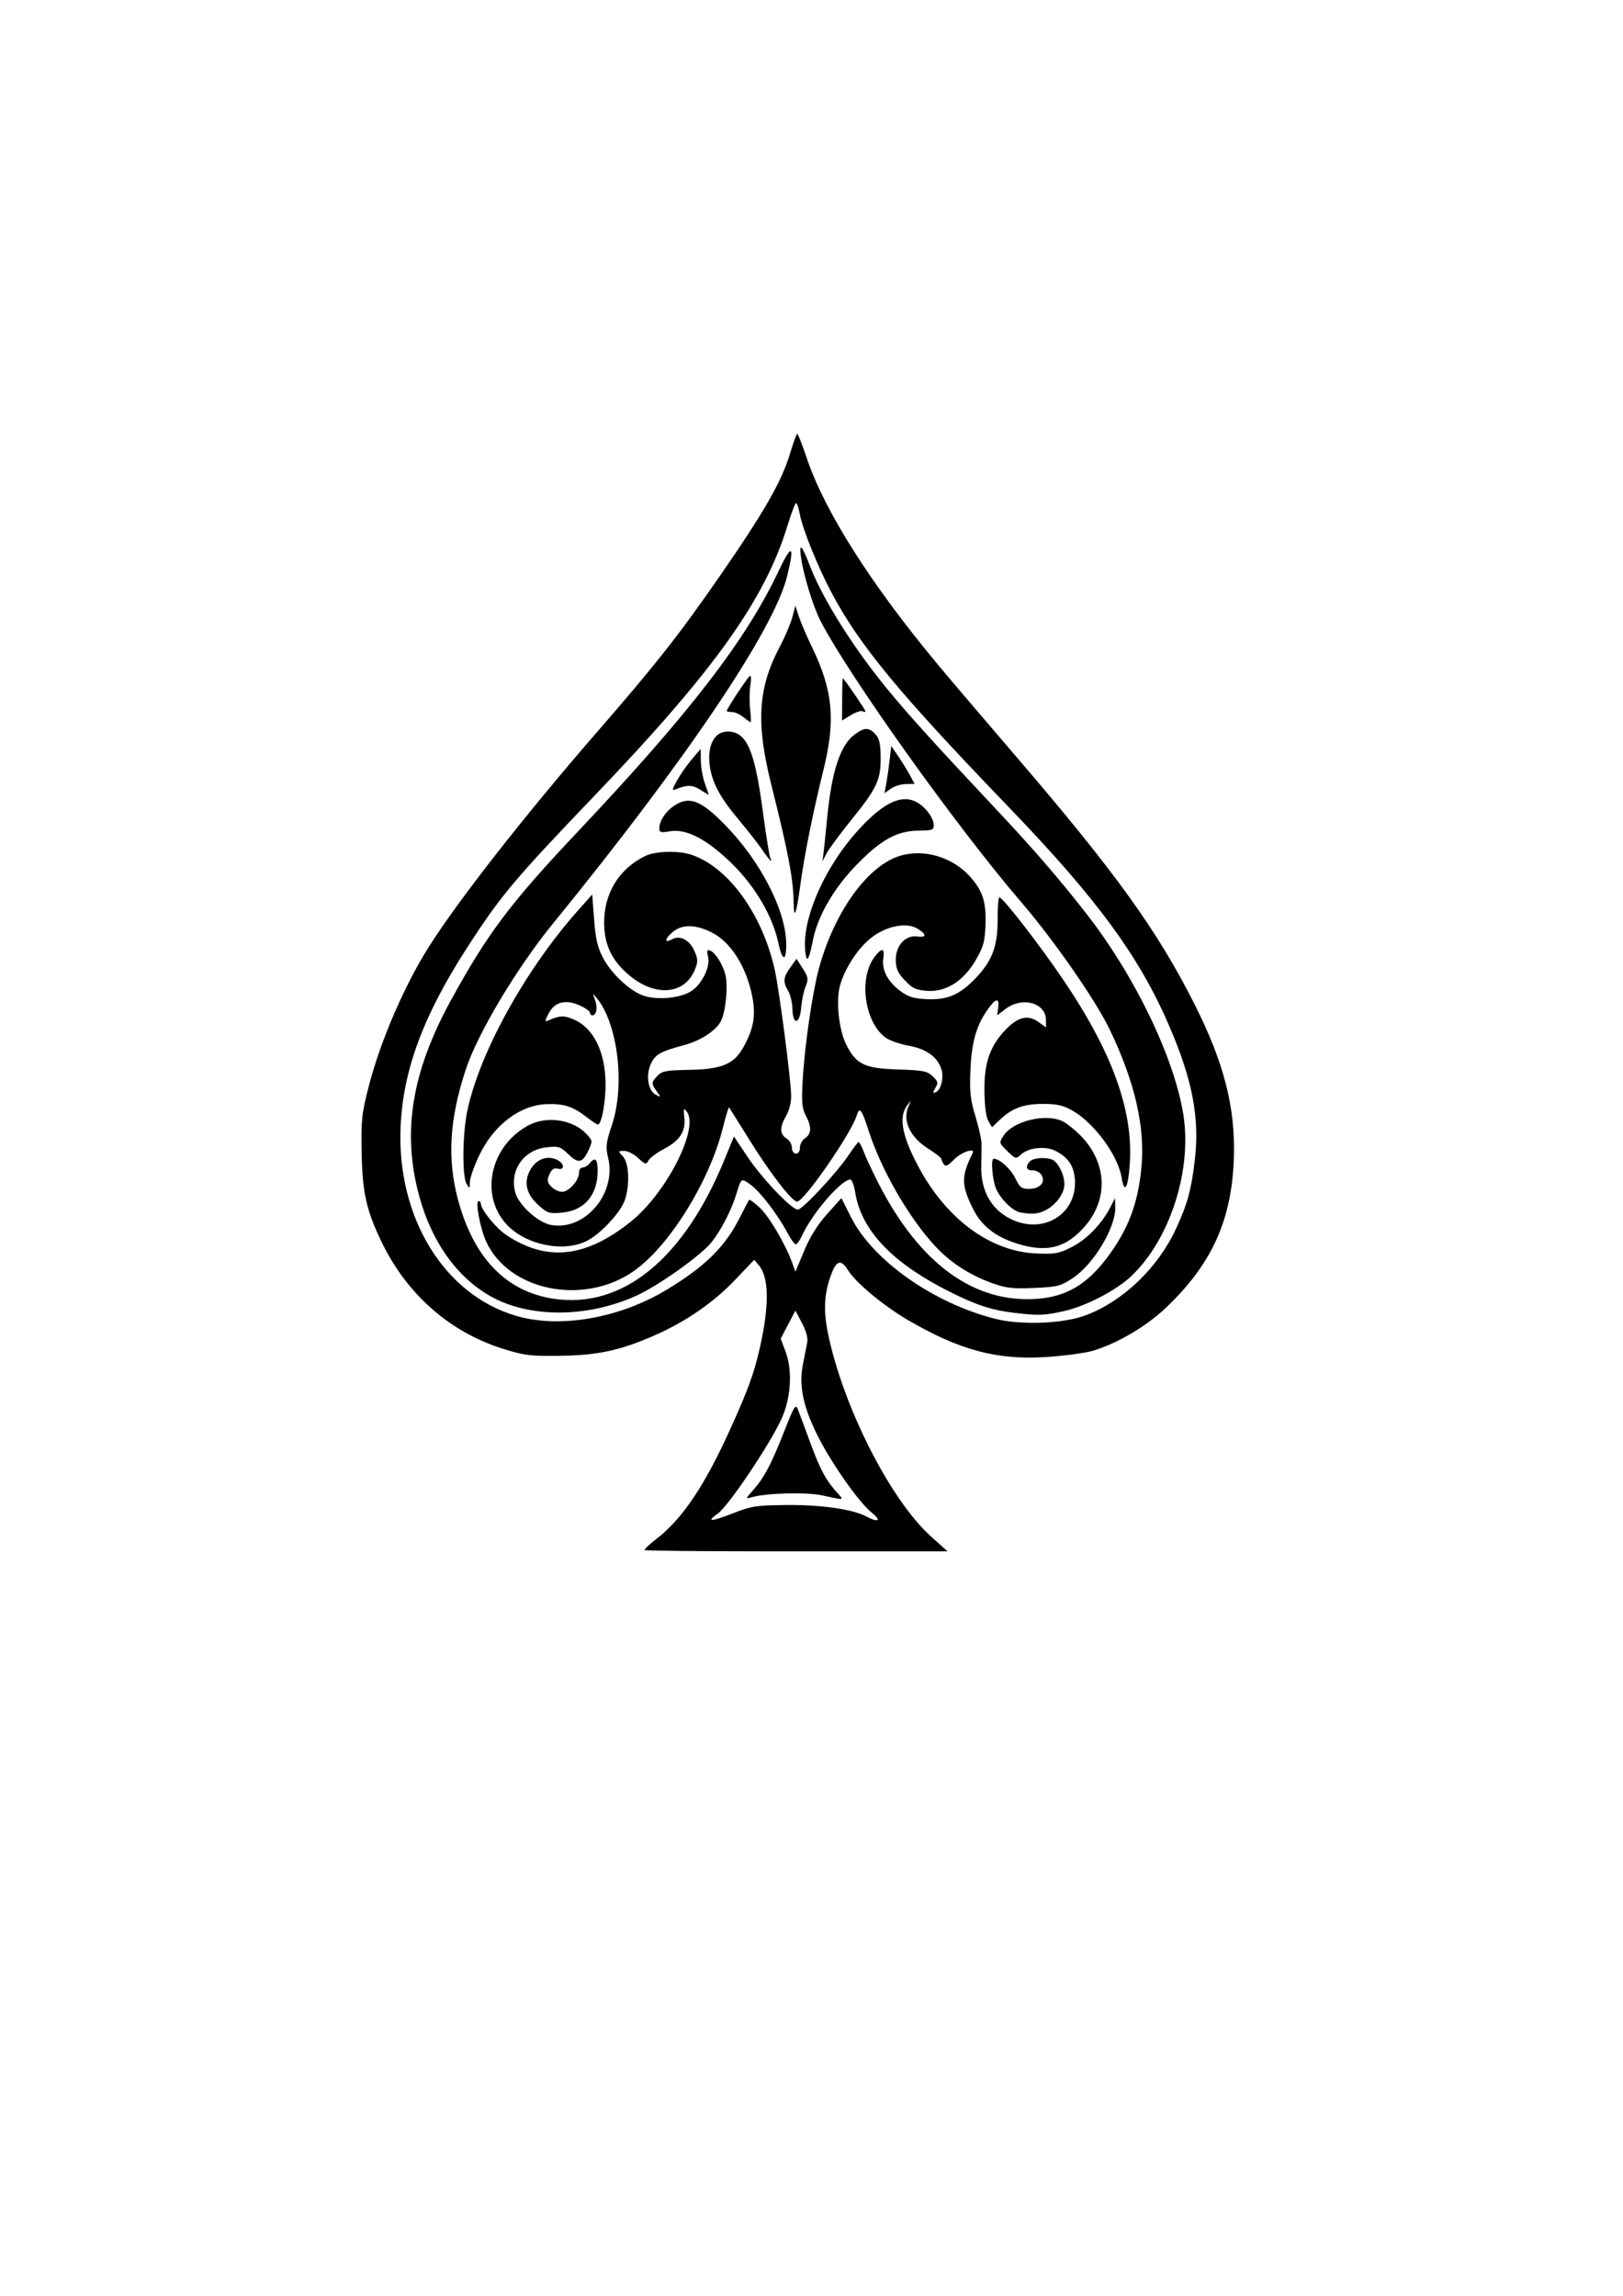 <?xml version="1.0" encoding="UTF-8" standalone="no"?>
<!-- Created with Inkscape (http://www.inkscape.org/) -->

<svg
   xmlns:dc="http://purl.org/dc/elements/1.1/"
   xmlns:cc="http://creativecommons.org/ns#"
   xmlns:rdf="http://www.w3.org/1999/02/22-rdf-syntax-ns#"
   xmlns:svg="http://www.w3.org/2000/svg"
   xmlns="http://www.w3.org/2000/svg"
   xmlns:xlink="http://www.w3.org/1999/xlink"
   xmlns:sodipodi="http://sodipodi.sourceforge.net/DTD/sodipodi-0.dtd"
   xmlns:inkscape="http://www.inkscape.org/namespaces/inkscape"
   width="744.094"
   height="1052.362"
   id="svg2"
   version="1.1"
   inkscape:version="0.48.4 r9939"
   sodipodi:docname="Новый документ 1">
  <defs
     id="defs4">
    <linearGradient
       id="linearGradient3784-4-2">
      <stop
         id="stop3786-8-1"
         offset="0"
         style="stop-color:#ffffff;stop-opacity:0.29;" />
      <stop
         id="stop3788-6-5"
         offset="1"
         style="stop-color:#000000;stop-opacity:0;" />
    </linearGradient>
    <radialGradient
       inkscape:collect="always"
       xlink:href="#linearGradient3784-4-2"
       id="radialGradient4013-8"
       gradientUnits="userSpaceOnUse"
       gradientTransform="matrix(1.089,-0.715,0.446,0.656,-244.933,290.918)"
       cx="159.354"
       cy="492.632"
       fx="159.354"
       fy="492.632"
       r="81.903" />
    <linearGradient
       id="linearGradient3784-4-6">
      <stop
         id="stop3786-8-8"
         offset="0"
         style="stop-color:#ffffff;stop-opacity:0.313;" />
      <stop
         id="stop3788-6-8"
         offset="1"
         style="stop-color:#000000;stop-opacity:0;" />
    </linearGradient>
    <linearGradient
       id="linearGradient3768">
      <stop
         id="stop3770"
         offset="0"
         style="stop-color:#df0000;stop-opacity:1;" />
      <stop
         id="stop3772"
         offset="1"
         style="stop-color:#df0000;stop-opacity:0.672;" />
    </linearGradient>
    <linearGradient
       id="linearGradient3784-4-1">
      <stop
         id="stop3786-8-03"
         offset="0"
         style="stop-color:#ffffff;stop-opacity:0.237;" />
      <stop
         id="stop3788-6-6"
         offset="1"
         style="stop-color:#000000;stop-opacity:0;" />
    </linearGradient>
    <radialGradient
       r="81.903"
       fy="509.476"
       fx="168.025"
       cy="509.476"
       cx="168.025"
       gradientTransform="matrix(1.257,-0.777,0.337,0.536,-221.202,359.243)"
       gradientUnits="userSpaceOnUse"
       id="radialGradient3927"
       xlink:href="#linearGradient3784-4-1"
       inkscape:collect="always" />
    <linearGradient
       id="linearGradient3784-4-5">
      <stop
         id="stop3786-8-0"
         offset="0"
         style="stop-color:#ffffff;stop-opacity:0.489;" />
      <stop
         id="stop3788-6-3"
         offset="1"
         style="stop-color:#000000;stop-opacity:0;" />
    </linearGradient>
    <radialGradient
       r="81.903"
       fy="509.476"
       fx="168.025"
       cy="509.476"
       cx="168.025"
       gradientTransform="matrix(1.257,-0.777,0.337,0.536,-221.202,359.243)"
       gradientUnits="userSpaceOnUse"
       id="radialGradient3929"
       xlink:href="#linearGradient3784-4-5"
       inkscape:collect="always" />
    <linearGradient
       id="linearGradient3784-4">
      <stop
         id="stop3786-8"
         offset="0"
         style="stop-color:#ffffff;stop-opacity:0.435;" />
      <stop
         id="stop3788-6"
         offset="1"
         style="stop-color:#000000;stop-opacity:0;" />
    </linearGradient>
    <radialGradient
       inkscape:collect="always"
       xlink:href="#linearGradient3784-4"
       id="radialGradient3975"
       gradientUnits="userSpaceOnUse"
       gradientTransform="matrix(1.257,-0.777,0.337,0.536,-221.202,359.243)"
       cx="168.025"
       cy="509.476"
       fx="168.025"
       fy="509.476"
       r="81.903" />
    <linearGradient
       id="linearGradient3959">
      <stop
         id="stop3961"
         offset="0"
         style="stop-color:#000000;stop-opacity:1;" />
      <stop
         id="stop3963"
         offset="1"
         style="stop-color:#000000;stop-opacity:0.649;" />
    </linearGradient>
    <radialGradient
       gradientUnits="userSpaceOnUse"
       gradientTransform="matrix(-1.584,-0.023,0.031,-2.478,-0.249,-26.714)"
       r="8"
       fy="-8.835"
       fx="-0.158"
       cy="-8.835"
       cx="-0.158"
       id="radialGradient3957"
       xlink:href="#linearGradient3773"
       inkscape:collect="always" />
    <linearGradient
       id="linearGradient3773">
      <stop
         id="stop3775"
         offset="0"
         style="stop-color:#000000;stop-opacity:1;" />
      <stop
         id="stop3777"
         offset="1"
         style="stop-color:#000000;stop-opacity:0.649;" />
    </linearGradient>
    <radialGradient
       gradientUnits="userSpaceOnUse"
       gradientTransform="matrix(-1.584,-0.023,0.031,-2.478,-0.249,-26.714)"
       r="8"
       fy="-8.835"
       fx="-0.158"
       cy="-8.835"
       cx="-0.158"
       id="radialGradient3781"
       xlink:href="#linearGradient3773"
       inkscape:collect="always" />
    <radialGradient
       inkscape:collect="always"
       xlink:href="#linearGradient3784-4-2-4"
       id="radialGradient3073"
       gradientUnits="userSpaceOnUse"
       gradientTransform="matrix(1.089,-0.715,0.446,0.656,-244.933,290.918)"
       cx="159.354"
       cy="492.632"
       fx="159.354"
       fy="492.632"
       r="81.903" />
    <filter
       height="1.325"
       y="-0.162"
       width="1.279"
       x="-0.139"
       id="filter3834-6-3"
       inkscape:collect="always"
       color-interpolation-filters="sRGB">
      <feGaussianBlur
         id="feGaussianBlur3836-6-3"
         stdDeviation="9.511"
         inkscape:collect="always" />
    </filter>
    <linearGradient
       id="linearGradient3784-4-2-4">
      <stop
         id="stop3786-8-1-1"
         offset="0"
         style="stop-color:#ffffff;stop-opacity:0.29;" />
      <stop
         id="stop3788-6-5-4"
         offset="1"
         style="stop-color:#000000;stop-opacity:0;" />
    </linearGradient>
    <radialGradient
       inkscape:collect="always"
       xlink:href="#linearGradient3784-4-2-4"
       id="radialGradient4013-8-8"
       gradientUnits="userSpaceOnUse"
       gradientTransform="matrix(1.089,-0.715,0.446,0.656,-244.933,290.918)"
       cx="159.354"
       cy="492.632"
       fx="159.354"
       fy="492.632"
       r="81.903" />
    <filter
       height="1.325"
       y="-0.162"
       width="1.279"
       x="-0.139"
       id="filter3834-6"
       inkscape:collect="always"
       color-interpolation-filters="sRGB">
      <feGaussianBlur
         id="feGaussianBlur3836-6"
         stdDeviation="9.511"
         inkscape:collect="always" />
    </filter>
    <linearGradient
       id="linearGradient3784-4-6-1">
      <stop
         id="stop3786-8-8-8"
         offset="0"
         style="stop-color:#ffffff;stop-opacity:0.313;" />
      <stop
         id="stop3788-6-8-9"
         offset="1"
         style="stop-color:#000000;stop-opacity:0;" />
    </linearGradient>
    <radialGradient
       inkscape:collect="always"
       xlink:href="#linearGradient3784-4-6-1"
       id="radialGradient4013"
       gradientUnits="userSpaceOnUse"
       gradientTransform="matrix(1.153,-0.674,0.395,0.675,-233.633,270.401)"
       cx="171.487"
       cy="511.223"
       fx="171.487"
       fy="511.223"
       r="81.903" />
    <linearGradient
       id="linearGradient3768-4">
      <stop
         id="stop3770-0"
         offset="0"
         style="stop-color:#df0000;stop-opacity:1;" />
      <stop
         id="stop3772-6"
         offset="1"
         style="stop-color:#df0000;stop-opacity:0.672;" />
    </linearGradient>
    <radialGradient
       gradientUnits="userSpaceOnUse"
       gradientTransform="matrix(-1,0,0,-1.72,-0.412,-13.027)"
       r="8"
       fy="-4.579"
       fx="-0.206"
       cy="-4.579"
       cx="-0.206"
       id="radialGradient3776"
       xlink:href="#linearGradient3768-4"
       inkscape:collect="always" />
    <linearGradient
       id="linearGradient3784-4-1-0">
      <stop
         id="stop3786-8-03-1"
         offset="0"
         style="stop-color:#ffffff;stop-opacity:0.237;" />
      <stop
         id="stop3788-6-6-6"
         offset="1"
         style="stop-color:#000000;stop-opacity:0;" />
    </linearGradient>
    <radialGradient
       r="81.903"
       fy="509.476"
       fx="168.025"
       cy="509.476"
       cx="168.025"
       gradientTransform="matrix(1.257,-0.777,0.337,0.536,-221.202,359.243)"
       gradientUnits="userSpaceOnUse"
       id="radialGradient3927-2"
       xlink:href="#linearGradient3784-4-1-0"
       inkscape:collect="always" />
    <linearGradient
       id="linearGradient3784-4-5-3">
      <stop
         id="stop3786-8-0-5"
         offset="0"
         style="stop-color:#ffffff;stop-opacity:0.489;" />
      <stop
         id="stop3788-6-3-1"
         offset="1"
         style="stop-color:#000000;stop-opacity:0;" />
    </linearGradient>
    <radialGradient
       r="81.903"
       fy="509.476"
       fx="168.025"
       cy="509.476"
       cx="168.025"
       gradientTransform="matrix(1.257,-0.777,0.337,0.536,-221.202,359.243)"
       gradientUnits="userSpaceOnUse"
       id="radialGradient3929-8"
       xlink:href="#linearGradient3784-4-5-3"
       inkscape:collect="always" />
    <linearGradient
       id="linearGradient3784-4-9">
      <stop
         id="stop3786-8-4"
         offset="0"
         style="stop-color:#ffffff;stop-opacity:0.435;" />
      <stop
         id="stop3788-6-7"
         offset="1"
         style="stop-color:#000000;stop-opacity:0;" />
    </linearGradient>
    <radialGradient
       inkscape:collect="always"
       xlink:href="#linearGradient3784-4-9"
       id="radialGradient3975-0"
       gradientUnits="userSpaceOnUse"
       gradientTransform="matrix(1.257,-0.777,0.337,0.536,-221.202,359.243)"
       cx="168.025"
       cy="509.476"
       fx="168.025"
       fy="509.476"
       r="81.903" />
    <linearGradient
       id="linearGradient3959-1">
      <stop
         id="stop3961-2"
         offset="0"
         style="stop-color:#000000;stop-opacity:1;" />
      <stop
         id="stop3963-5"
         offset="1"
         style="stop-color:#000000;stop-opacity:0.649;" />
    </linearGradient>
    <radialGradient
       gradientUnits="userSpaceOnUse"
       gradientTransform="matrix(-1.584,-0.023,0.031,-2.478,-0.249,-26.714)"
       r="8"
       fy="-8.835"
       fx="-0.158"
       cy="-8.835"
       cx="-0.158"
       id="radialGradient3957-0"
       xlink:href="#linearGradient3773-0"
       inkscape:collect="always" />
    <linearGradient
       id="linearGradient3773-0">
      <stop
         id="stop3775-3"
         offset="0"
         style="stop-color:#000000;stop-opacity:1;" />
      <stop
         id="stop3777-8"
         offset="1"
         style="stop-color:#000000;stop-opacity:0.649;" />
    </linearGradient>
    <radialGradient
       gradientUnits="userSpaceOnUse"
       gradientTransform="matrix(-1.584,-0.023,0.031,-2.478,-0.249,-26.714)"
       r="8"
       fy="-8.835"
       fx="-0.158"
       cy="-8.835"
       cx="-0.158"
       id="radialGradient3781-6"
       xlink:href="#linearGradient3773-0"
       inkscape:collect="always" />
    <linearGradient
       id="linearGradient3784-3">
      <stop
         id="stop3786-86"
         offset="0"
         style="stop-color:#ffffff;stop-opacity:0.702;" />
      <stop
         id="stop3788-2"
         offset="1"
         style="stop-color:#000000;stop-opacity:0;" />
    </linearGradient>
    <radialGradient
       inkscape:collect="always"
       xlink:href="#linearGradient3784-3"
       id="radialGradient3916"
       gradientUnits="userSpaceOnUse"
       gradientTransform="matrix(1.153,-0.674,0.395,0.675,-233.633,270.401)"
       cx="181.694"
       cy="461.841"
       fx="181.694"
       fy="461.841"
       r="81.903" />
    <linearGradient
       id="linearGradient3784-4-0">
      <stop
         id="stop3786-8-9"
         offset="0"
         style="stop-color:#ffffff;stop-opacity:0.519;" />
      <stop
         id="stop3788-6-9"
         offset="1"
         style="stop-color:#000000;stop-opacity:0;" />
    </linearGradient>
    <radialGradient
       inkscape:collect="always"
       xlink:href="#linearGradient3784-4-0"
       id="radialGradient3855"
       gradientUnits="userSpaceOnUse"
       gradientTransform="matrix(1.153,-0.674,0.395,0.675,-233.633,270.401)"
       cx="171.487"
       cy="511.223"
       fx="171.487"
       fy="511.223"
       r="81.903" />
    <linearGradient
       id="linearGradient3784">
      <stop
         id="stop3786"
         offset="0"
         style="stop-color:#ffffff;stop-opacity:0.534;" />
      <stop
         id="stop3788"
         offset="1"
         style="stop-color:#000000;stop-opacity:0;" />
    </linearGradient>
    <radialGradient
       gradientUnits="userSpaceOnUse"
       gradientTransform="matrix(1.153,-0.674,0.395,0.675,-233.633,270.401)"
       r="81.903"
       fy="511.223"
       fx="171.487"
       cy="511.223"
       cx="171.487"
       id="radialGradient3792"
       xlink:href="#linearGradient3784"
       inkscape:collect="always" />
    <linearGradient
       id="linearGradient2984">
      <stop
         id="stop2986"
         offset="0"
         style="stop-color:#000000;stop-opacity:1;" />
      <stop
         id="stop2988"
         offset="1"
         style="stop-color:#000000;stop-opacity:0.656;" />
    </linearGradient>
    <radialGradient
       gradientTransform="matrix(-1.561,0.018,-0.027,-2.291,123.984,58.809)"
       gradientUnits="userSpaceOnUse"
       r="9.5"
       fy="18.138"
       fx="48.231"
       cy="18.138"
       cx="48.231"
       id="radialGradient3760"
       xlink:href="#linearGradient2984"
       inkscape:collect="always" />
  </defs>
  <sodipodi:namedview
     id="base"
     pagecolor="#ffffff"
     bordercolor="#666666"
     borderopacity="1.0"
     inkscape:pageopacity="0.0"
     inkscape:pageshadow="2"
     inkscape:zoom="0.35"
     inkscape:cx="870.67388"
     inkscape:cy="644.54372"
     inkscape:document-units="px"
     inkscape:current-layer="layer1"
     showgrid="false"
     inkscape:window-width="1600"
     inkscape:window-height="838"
     inkscape:window-x="-8"
     inkscape:window-y="-8"
     inkscape:window-maximized="1" />
  <g
     inkscape:label="Layer 1"
     inkscape:groupmode="layer"
     id="layer1">
    <g
       id="g59812"
       transform="matrix(3.803,0,0,3.803,47.889,13.18)"
       inkscape:export-filename="C:\Users\GPN\Desktop\g59667.png"
       inkscape:export-xdpi="87.73716"
       inkscape:export-ydpi="87.73716">
      <g
         style="fill-rule:nonzero;stroke:#000000;stroke-miterlimit:4"
         id="Layer_x0020_1-0">
		
		<g
   id="g7-7"
   style="stroke:none">
			<g
   id="g9-7">
				
			</g>

			
		</g>

		<g
   id="g15-7">
			
		</g>

		<g
   id="g19-7">
			
		</g>

		<g
   id="g23-3"
   style="stroke:none">
			<g
   id="g25-35">
				
			</g>

			
		</g>

		<g
   id="g31-9"
   style="stroke:none">
			<g
   id="g33-98">
				
			</g>

			
		</g>

	</g>
      <g
         id="layer1-7"
         transform="matrix(1.509,0,0,1.379,16.929,45.066)" />
      <g
         id="layer1-7-8"
         transform="matrix(-1.509,0,0,-1.379,150.225,198.044)" />
      <path
         sodipodi:nodetypes="scsssscssssssssssscssssssssssssscssssssscccsssssssssssssssssssssscssssssscsscsscssssssssssssssssssssssssscssscssssssssssssssssscssscscssssssssssssssssssssssssssssssssssssssssssscsssssssssssssssssssssssssscscsssssssssssscsssssssssssssssssssssssssscsssscsscsssscssssssssssssssscssssssscsssccsssssscssssssssssssssssssssscssssssscssssssssssssssssscsssssssssscssssssssscssssscsscssscsscsscsssscssssscscscs"
         inkscape:connector-curvature="0"
         id="path2987"
         d="m 79.5,183.521 c -7.826,-0.004 -14.295,-0.072 -14.375,-0.151 -0.081,-0.078 0.556,-0.684 1.416,-1.346 3.13,-2.41 5.827,-6.427 8.939,-13.312 2.139,-4.732 2.827,-6.631 3.538,-9.761 1.137,-5.009 1.1,-8.437 -0.106,-9.882 l -0.578,-0.693 -2.33,2.448 c -2.59,2.721 -5.961,5.038 -9.722,6.683 -4.12,1.802 -6.785,2.378 -11.31,2.446 -3.568,0.053 -4.337,-0.04 -6.887,-0.834 -6.438,-2.004 -11.655,-6.595 -14.694,-12.929 -1.831,-3.816 -2.298,-5.93 -2.387,-10.787 -0.072,-3.929 0.014,-4.693 0.907,-8.117 1.395,-5.347 4.254,-11.962 7.164,-16.579 3.537,-5.612 11.693,-16.027 20.313,-25.941 7.092,-8.157 9.95,-11.791 14.898,-18.945 5.264,-7.612 7.354,-11.261 8.351,-14.582 0.399,-1.328 0.797,-2.414 0.885,-2.415 0.088,-5.1e-5 0.604,1.319 1.146,2.932 2.156,6.414 7.733,15.195 15.82,24.905 1.44,1.729 5.632,6.653 9.316,10.942 12.066,14.047 17.16,21.119 21.66,30.072 3.485,6.932 4.859,12.276 4.695,18.249 -0.21,7.634 -2.655,13.027 -8.322,18.356 -2.334,2.195 -5.915,4.274 -8.761,5.087 -0.88,0.251 -3.262,0.574 -5.293,0.718 -6.082,0.43 -10.616,-0.762 -16.935,-4.451 -2.963,-1.73 -6.312,-4.525 -7.238,-6.039 -0.748,-1.224 -1.321,-1.146 -1.883,0.256 -0.944,2.358 -1.095,4.482 -0.521,7.315 1.792,8.834 7.522,20.148 12.442,24.569 l 1.988,1.786 -3.955,0.004 c -2.175,0.003 -10.358,5.4e-4 -18.184,-0.004 z m 12.99,-4.672 c -1.542,-1.233 -4.883,-5.992 -6.538,-9.312 -1.721,-3.453 -2.247,-5.989 -1.76,-8.486 0.2,-1.024 0.437,-2.239 0.527,-2.701 0.105,-0.539 -0.12,-1.379 -0.628,-2.343 l -0.792,-1.503 -0.888,1.691 -0.888,1.691 0.586,1.557 c 0.865,2.297 0.658,5.634 -0.505,8.148 -1.47,3.176 -6.396,10.49 -7.665,11.38 -1.486,1.042 -0.826,1.008 2.005,-0.103 2.04,-0.801 2.691,-0.897 6.292,-0.931 4.137,-0.039 7.912,0.498 9.559,1.359 1.532,0.801 1.932,0.544 0.695,-0.445 z m -5.933,-2.066 c -1.911,-0.417 -6.729,-0.297 -8.513,0.213 -0.791,0.226 -0.789,0.217 0.175,-0.875 1.327,-1.502 2.166,-3.093 3.738,-7.09 1.209,-3.074 1.364,-3.319 1.649,-2.596 0.173,0.439 0.86,2.284 1.526,4.099 1.167,3.178 1.893,4.507 3.299,6.033 0.737,0.8 0.779,0.795 -1.873,0.216 z M 118.364,155.044 c 4.476,-1.707 8.628,-5.698 10.81,-10.392 1.373,-2.954 1.861,-4.737 2.277,-8.32 0.583,-5.024 -0.265,-9.532 -2.997,-15.929 -3.611,-8.455 -8.685,-15.408 -19.291,-26.43 C 93.039,77.217 89.044,72.003 85.25,62.765 c -0.649,-1.581 -1.288,-3.488 -1.42,-4.237 -0.131,-0.749 -0.335,-1.357 -0.452,-1.35 -0.117,0.007 -0.582,1.223 -1.033,2.704 -2.715,8.906 -8.835,17.488 -23.073,32.356 -9.924,10.364 -11.469,12.202 -15.537,18.497 -5.315,8.223 -7.765,14.841 -8.039,21.719 -0.433,10.846 5.25,20.117 13.9,22.675 5.289,1.564 12.55,0.295 18.271,-3.193 4.596,-2.802 6.936,-5.115 8.705,-8.602 0.569,-1.121 1.086,-2.102 1.15,-2.179 0.063,-0.077 0.64,0.348 1.281,0.945 1.123,1.045 3.089,4.385 3.904,6.63 l 0.392,1.08 1.055,-2.522 c 0.701,-1.674 1.632,-3.164 2.772,-4.433 l 1.717,-1.911 1.148,2.285 c 2.619,5.215 9.929,10.372 17.373,12.258 3.182,0.806 8.258,0.602 10.998,-0.443 z m -8.513,-0.248 c -2.71,-0.322 -4.411,-0.841 -7.239,-2.21 -7.434,-3.6 -11.354,-7.601 -12.114,-12.366 -0.134,-0.838 -0.394,-1.521 -0.578,-1.518 -1.091,0.016 -4.593,4.072 -5.8,6.717 -0.274,0.6 -0.623,1.092 -0.776,1.095 -0.153,0.003 -0.598,-0.606 -0.99,-1.351 -1.133,-2.158 -3.246,-4.932 -4.412,-5.795 -1.177,-0.871 -1.173,-0.873 -1.732,0.986 -0.598,1.988 -1.823,4.386 -3.017,5.903 -1.218,1.548 -6.374,5.222 -9.021,6.428 -5.947,2.71 -12.95,2.738 -17.656,0.071 -4.032,-2.285 -7.05,-6.518 -8.552,-11.993 -2.123,-7.739 -0.942,-15.025 3.849,-23.745 4.413,-8.031 7.138,-11.648 15.262,-20.254 13.469,-14.267 20.243,-23.052 24.166,-31.34 1.63,-3.444 1.992,-3.268 1.07,0.521 -1.575,6.473 -12.141,22.15 -28.279,41.957 -4.349,5.338 -9.035,13.187 -10.472,17.54 -1.974,5.98 -2.259,10.796 -0.931,15.721 1.887,7.001 5.788,11.042 11.495,11.909 8.277,1.258 15.681,-4.739 20.583,-16.672 l 1.183,-2.881 1.623,2.43 c 1.761,2.637 5.339,6.392 6.081,6.381 0.569,-0.008 4.757,-4.507 6.135,-6.591 0.558,-0.843 1.094,-1.538 1.191,-1.544 0.097,-0.006 0.378,0.528 0.624,1.188 0.246,0.659 1.025,2.329 1.73,3.712 4.995,9.793 11.616,14.596 19.275,13.98 3.406,-0.274 5.868,-1.722 8.248,-4.852 2.579,-3.391 3.798,-6.562 4.213,-10.955 0.461,-4.879 -0.77,-10.259 -3.791,-16.581 -1.694,-3.543 -6.705,-10.765 -10.683,-15.396 -7.777,-9.053 -20.649,-27.077 -24.186,-33.866 -0.917,-1.76 -2.1,-5.62 -2.389,-7.797 -0.234,-1.759 0.124,-1.401 1.066,1.067 1.535,4.023 5.327,10.038 9.525,15.109 2.631,3.179 5.534,6.381 12.821,14.143 4.696,5.002 7.671,8.441 11.04,12.762 5.762,7.389 10.498,17.183 11.636,24.065 1.112,6.718 -1.573,15.125 -6.249,19.565 -1.824,1.732 -5.447,3.616 -8.131,4.227 -2.285,0.52 -3.09,0.552 -5.819,0.228 z m -2.841,-3.603 c -2.727,-0.992 -5.001,-2.462 -6.811,-4.402 -3.217,-3.449 -6.565,-9.253 -8.095,-14.034 -0.801,-2.502 -1.082,-2.866 -1.4,-1.812 -0.653,2.169 -6.35,10.413 -7.203,10.423 -0.605,0.008 -3.242,-3.41 -5.753,-7.456 -1.301,-2.096 -2.408,-3.852 -2.459,-3.902 -0.051,-0.05 -0.387,1.078 -0.746,2.505 -1.642,6.524 -6.544,14.355 -10.819,17.286 -6.034,4.136 -14.975,2.314 -17.701,-3.608 -0.726,-1.577 -1.347,-4.888 -0.918,-4.894 0.147,-0.003 0.27,0.144 0.272,0.324 0.011,0.714 1.842,2.958 3.089,3.786 4.894,3.247 9.614,2.718 15.057,-1.687 4.255,-3.443 8.195,-11.212 6.686,-13.182 -0.391,-0.51 -0.425,-0.432 -0.301,0.693 0.184,1.67 -0.543,2.783 -2.486,3.804 -0.84,0.441 -1.666,1.059 -1.836,1.373 -0.283,0.524 -0.386,0.499 -1.245,-0.299 -0.515,-0.478 -1.276,-0.865 -1.692,-0.859 -0.743,0.011 -0.745,0.022 -0.145,0.666 0.729,0.782 0.853,3.335 0.253,5.204 -0.483,1.506 -2.944,4.158 -4.633,4.995 -2.833,1.403 -7.339,0.471 -9.633,-1.992 -3.286,-3.53 -1.997,-9.456 2.597,-11.936 2.206,-1.191 5.338,-0.742 6.996,1.003 0.777,0.818 0.783,0.86 0.271,1.976 -0.716,1.561 -1.222,1.661 -2.434,0.485 -0.951,-0.923 -1.17,-0.991 -2.641,-0.828 -2.785,0.31 -4.508,2.847 -3.733,5.498 0.444,1.519 2.769,3.598 4.322,3.866 4.075,0.702 7.884,-3.797 6.854,-8.094 -0.321,-1.339 -0.268,-1.8 0.462,-3.985 1.6,-4.794 0.705,-12.203 -1.846,-15.287 -0.504,-0.61 -0.512,-0.6 -0.198,0.241 0.34,0.91 0.18,1.848 -0.317,1.855 -0.158,0.003 -0.289,-0.147 -0.292,-0.333 -0.003,-0.185 -0.607,-0.596 -1.343,-0.912 -1.677,-0.721 -2.968,-0.34 -3.678,1.084 -0.465,0.933 -0.46,0.97 0.101,0.731 1.329,-0.569 1.799,-0.577 3.006,-0.055 2.339,1.013 3.749,3.86 3.791,7.656 0.025,2.296 -0.477,4.989 -0.931,4.995 -0.093,0.002 -0.718,-0.419 -1.389,-0.934 -1.615,-1.241 -2.633,-1.579 -4.636,-1.54 -3.343,0.064 -6.596,2.542 -8.368,6.376 -0.574,1.241 -1.042,2.622 -1.041,3.069 0.002,0.774 -0.016,0.782 -0.387,0.176 -0.537,-0.879 -0.501,-5.9 0.062,-8.678 1.417,-6.985 6.993,-17.112 13.367,-24.278 l 1.715,-1.928 0.232,3.024 c 0.182,2.371 0.416,3.371 1.085,4.631 1.04,1.959 3.309,4.051 4.953,4.567 1.796,0.563 4.64,0.225 5.847,-0.695 1.256,-0.958 2.147,-2.935 1.84,-4.085 -0.161,-0.604 -0.111,-0.815 0.171,-0.725 0.681,0.216 1.616,1.668 1.939,3.013 0.33,1.372 0.023,4.421 -0.558,5.546 -0.581,1.125 -2.452,2.35 -4.376,2.865 -2.934,0.785 -3.534,1.124 -4.071,2.299 -0.627,1.373 -0.323,3.22 0.609,3.7 0.627,0.324 0.632,0.308 0.117,-0.403 -0.683,-0.945 -0.676,-1.102 0.091,-1.892 0.545,-0.562 1.067,-0.66 3.766,-0.706 3.959,-0.068 5.432,-0.676 6.571,-2.713 1.247,-2.229 1.53,-3.841 1.079,-6.136 -0.712,-3.62 -2.622,-6.612 -4.942,-7.745 -1.933,-0.944 -3.486,-0.964 -4.6,-0.06 -1.01,0.819 -1.113,1.456 -0.15,0.921 0.979,-0.543 2.139,0.063 2.733,1.428 0.419,0.962 0.426,1.267 0.055,2.194 -1.229,3.069 -4.825,3.36 -8,0.648 -2.029,-1.733 -2.929,-3.621 -2.952,-6.195 -0.033,-3.586 1.769,-6.553 4.923,-8.108 1.256,-0.619 4.043,-0.694 5.635,-0.151 4.443,1.514 8.515,7.152 10.008,13.855 0.553,2.483 1.951,13.204 1.979,15.174 0.011,0.801 -0.24,1.81 -0.606,2.431 -0.795,1.348 -0.781,2.22 0.041,2.718 0.357,0.215 0.653,0.718 0.659,1.118 0.006,0.431 0.207,0.723 0.493,0.719 0.286,-0.004 0.478,-0.302 0.471,-0.733 -0.006,-0.399 0.276,-0.911 0.626,-1.137 0.773,-0.499 0.797,-1.386 0.076,-2.731 -0.441,-0.823 -0.511,-1.575 -0.381,-4.076 0.209,-4.004 1.139,-10.505 1.927,-13.483 1.669,-6.302 5.231,-11.649 8.918,-13.39 3.004,-1.419 7.02,-0.473 9.387,2.21 1.505,1.706 1.914,3.015 1.815,5.807 -0.07,1.964 -0.251,2.612 -1.176,4.203 -1.476,2.539 -3.58,3.869 -5.867,3.708 -1.327,-0.093 -1.766,-0.3 -2.67,-1.257 -0.853,-0.903 -1.086,-1.421 -1.101,-2.45 -0.026,-1.72 1.149,-3.033 2.548,-2.849 1.161,0.153 1.211,-0.219 0.123,-0.91 -1.297,-0.822 -3.629,-0.412 -5.497,0.966 -1.66,1.225 -3.381,3.839 -3.92,5.956 -0.476,1.866 -0.099,5.285 0.774,7.022 1.201,2.39 2.199,2.869 6.241,2.997 3.033,0.096 3.537,0.196 4.185,0.825 0.643,0.625 0.685,0.802 0.326,1.396 -0.34,0.563 -0.338,0.655 0.014,0.532 0.617,-0.215 1.011,-1.642 0.738,-2.667 -0.408,-1.53 -1.791,-2.555 -3.98,-2.951 -1.091,-0.197 -2.367,-0.652 -2.836,-1.009 -2.514,-1.917 -3.199,-7.167 -1.267,-9.701 0.881,-1.155 1.24,-1.082 1.049,0.214 -0.203,1.381 0.544,2.791 2.079,3.926 0.921,0.681 1.605,0.889 3.148,0.959 2.484,0.112 3.934,-0.499 5.838,-2.46 2.051,-2.113 2.735,-3.918 2.715,-7.158 -0.009,-1.457 0.087,-2.652 0.214,-2.655 0.397,-0.009 4.82,5.692 7.639,9.847 5.977,8.811 8.528,15.86 8.079,22.325 -0.202,2.91 -0.65,3.631 -0.988,1.589 -0.442,-2.676 -3.31,-6.575 -5.925,-8.056 -1.134,-0.642 -1.878,-0.808 -3.601,-0.805 -2.338,0.005 -3.72,0.533 -5.246,2.002 l -0.843,0.812 -0.442,-0.749 c -0.282,-0.478 -0.453,-1.794 -0.473,-3.641 -0.036,-3.37 0.645,-5.355 2.517,-7.335 1.484,-1.57 2.723,-1.876 3.972,-0.981 l 0.938,0.672 -0.014,-0.924 c -0.031,-2.063 -2.873,-2.824 -4.866,-1.304 l -1.012,0.772 0.128,-0.974 c 0.166,-1.263 -0.388,-1.06 -1.456,0.534 -1.242,1.853 -1.769,3.833 -1.903,7.155 -0.103,2.527 0.003,3.47 0.608,5.454 0.403,1.32 0.733,2.797 0.735,3.283 0.002,0.486 -0.014,1.716 -0.034,2.732 -0.061,3.065 1.295,5.366 3.821,6.486 3.718,1.649 7.542,-0.681 7.484,-4.561 -0.027,-1.82 -0.755,-2.974 -2.387,-3.788 -1.208,-0.602 -3.232,-0.377 -4.128,0.459 -0.601,0.56 -0.657,0.546 -1.64,-0.408 -1.003,-0.973 -1.01,-1.001 -0.472,-1.849 1.134,-1.788 5.145,-2.76 7.167,-1.736 0.481,0.243 1.417,0.989 2.08,1.656 3.209,3.23 3.457,7.606 0.619,10.929 -2.285,2.675 -4.653,3.282 -8.277,2.121 -2.613,-0.837 -4.235,-2.124 -5.254,-4.168 -1.437,-2.881 -1.443,-3.914 -0.044,-6.735 0.343,-0.692 -1.401,-0.085 -2.24,0.779 -0.743,0.765 -1.037,0.902 -1.247,0.581 -0.151,-0.231 -0.279,-0.523 -0.284,-0.649 -0.004,-0.126 -0.723,-0.681 -1.596,-1.234 -2.233,-1.415 -3.149,-3.435 -2.343,-5.169 0.317,-0.683 0.312,-0.685 -0.162,-0.076 -1.078,1.388 -0.679,3.647 1.304,7.37 3.392,6.371 8.678,10.271 14.246,10.51 2.255,0.097 2.711,0.013 4.277,-0.782 1.801,-0.915 3.588,-2.753 4.617,-4.75 l 0.584,-1.134 0.028,1.124 c 0.06,2.418 -2.598,6.838 -5.113,8.506 -1.47,0.975 -1.832,1.067 -4.666,1.193 -2.591,0.115 -3.385,0.023 -5.067,-0.589 z m 3.408,-8.52 c -0.92,-0.165 -2.358,-1.569 -2.924,-2.856 -0.45,-1.022 -0.665,-3.616 -0.3,-3.621 0.694,-0.01 2.061,1.213 2.599,2.328 0.564,1.167 0.764,1.318 1.728,1.304 1.311,-0.019 1.989,-0.84 1.412,-1.708 -0.204,-0.306 -0.676,-0.541 -1.051,-0.521 -0.751,0.039 -0.9,-0.475 -0.311,-1.081 0.408,-0.42 1.797,-0.538 2.65,-0.226 0.705,0.259 1.487,1.783 1.504,2.932 0.017,1.107 -0.94,2.468 -2.215,3.152 -0.891,0.478 -1.672,0.553 -3.092,0.298 z m -58.103,-0.881 c -1.506,-1.349 -1.824,-2.856 -0.918,-4.353 0.723,-1.194 1.942,-1.647 3.085,-1.147 0.959,0.42 1.093,1.334 0.163,1.105 -0.461,-0.113 -0.738,0.076 -1.005,0.687 -0.311,0.71 -0.275,0.943 0.223,1.478 0.326,0.349 0.921,0.63 1.323,0.624 0.823,-0.012 2.041,-1.409 2.028,-2.323 -0.005,-0.33 0.19,-0.602 0.434,-0.606 0.243,-0.003 0.619,-0.226 0.835,-0.495 0.653,-0.812 0.956,-0.564 0.976,0.799 0.044,2.931 -1.548,4.863 -4.224,5.125 -1.612,0.158 -1.815,0.096 -2.919,-0.894 z m 30.625,-23.633 c -0.017,-0.751 -0.244,-1.724 -0.503,-2.162 -0.662,-1.119 -0.617,-1.644 0.244,-2.848 l 0.752,-1.052 0.749,1.173 c 0.674,1.056 0.708,1.273 0.341,2.179 -0.225,0.553 -0.463,1.694 -0.529,2.534 -0.16,2.026 -1.008,2.168 -1.054,0.176 z m -1.688,-7.927 c -0.694,-3.272 -2.796,-6.86 -5.647,-9.639 -3.009,-2.934 -5.472,-4.207 -7.464,-3.858 -1.062,0.186 -1.253,0.133 -1.251,-0.347 0.005,-0.893 0.722,-2.007 1.738,-2.698 1.842,-1.254 3.202,-0.761 6.138,2.223 4.287,4.357 7.364,10.301 7.424,14.343 0.033,2.208 -0.467,2.195 -0.938,-0.023 z m 3.194,0.191 c -0.051,-3.897 2.669,-9.734 6.467,-13.882 3.743,-4.088 6.26,-4.729 8.368,-2.13 0.376,0.464 0.688,1.154 0.694,1.534 0.009,0.628 -0.157,0.692 -1.837,0.707 -2.581,0.023 -4.511,1.085 -7.442,4.094 -2.831,2.908 -4.778,6.311 -5.329,9.316 -0.206,1.122 -0.492,2.042 -0.636,2.044 -0.144,0.003 -0.272,-0.755 -0.284,-1.683 z m -1.366,-5.167 c -0.042,-2.814 -0.654,-6.043 -2.65,-13.975 -1.925,-7.652 -1.672,-11.795 1.031,-16.891 0.6,-1.131 1.257,-2.684 1.46,-3.451 l 0.369,-1.394 0.416,1.279 c 0.229,0.704 0.945,2.374 1.593,3.712 2.522,5.211 2.861,8.796 1.393,14.732 -1.28,5.178 -2.322,10.367 -2.816,14.025 -0.473,3.505 -0.763,4.219 -0.796,1.963 z m -3.788,-6.3 c -0.499,-0.73 -1.755,-2.338 -2.792,-3.574 -2.306,-2.748 -3.254,-4.514 -3.529,-6.573 -0.365,-2.734 0.787,-4.444 2.728,-4.048 1.875,0.383 2.753,2.687 3.685,9.674 0.384,2.878 0.786,5.369 0.893,5.537 0.107,0.168 0.133,0.306 0.058,0.307 -0.075,10e-4 -0.545,-0.595 -1.044,-1.324 z m 7.391,0.426 c 0.068,-0.531 0.264,-2.414 0.434,-4.184 0.549,-5.71 1.585,-8.859 3.336,-10.146 1.174,-0.862 1.697,-0.869 2.478,-0.029 0.484,0.52 0.626,1.143 0.642,2.803 0.025,2.713 -0.444,3.71 -3.548,7.55 -1.347,1.667 -2.678,3.467 -2.958,4.002 l -0.508,0.972 z m -14.894,-7.682 c -0.918,-0.577 -1.543,-0.584 -2.914,-0.035 -0.487,0.195 -0.469,0.059 0.139,-1.045 0.384,-0.698 1.185,-1.843 1.78,-2.544 l 1.082,-1.275 0.022,1.459 c 0.012,0.802 0.241,2.052 0.509,2.778 0.268,0.725 0.458,1.309 0.421,1.296 -0.037,-0.012 -0.504,-0.298 -1.04,-0.634 z M 94.267,90.881 c 0.123,-0.692 0.305,-1.973 0.404,-2.846 l 0.18,-1.587 0.853,1.251 c 0.469,0.688 1.103,1.717 1.408,2.287 l 0.555,1.036 -1.061,0.016 c -0.584,0.009 -1.399,0.26 -1.813,0.559 l -0.751,0.543 z M 77.007,82.964 c -0.422,-0.341 -1.041,-0.617 -1.375,-0.612 -0.334,0.005 -0.608,-0.053 -0.609,-0.129 -0.004,-0.246 2.494,-4.029 2.781,-4.212 0.155,-0.099 0.184,0.384 0.066,1.088 -0.117,0.696 -0.131,1.994 -0.032,2.884 0.099,0.89 0.125,1.615 0.059,1.61 -0.067,-0.005 -0.467,-0.288 -0.889,-0.629 z M 88.932,80.841 c 0.007,-1.398 0.044,-2.543 0.082,-2.544 0.129,-0.005 2.72,3.779 2.723,3.976 0.002,0.108 -0.148,0.107 -0.332,-0.003 -0.184,-0.11 -0.819,0.095 -1.41,0.456 l -1.075,0.656 z"
         style="fill:#000000" />
    </g>
  </g>
</svg>
